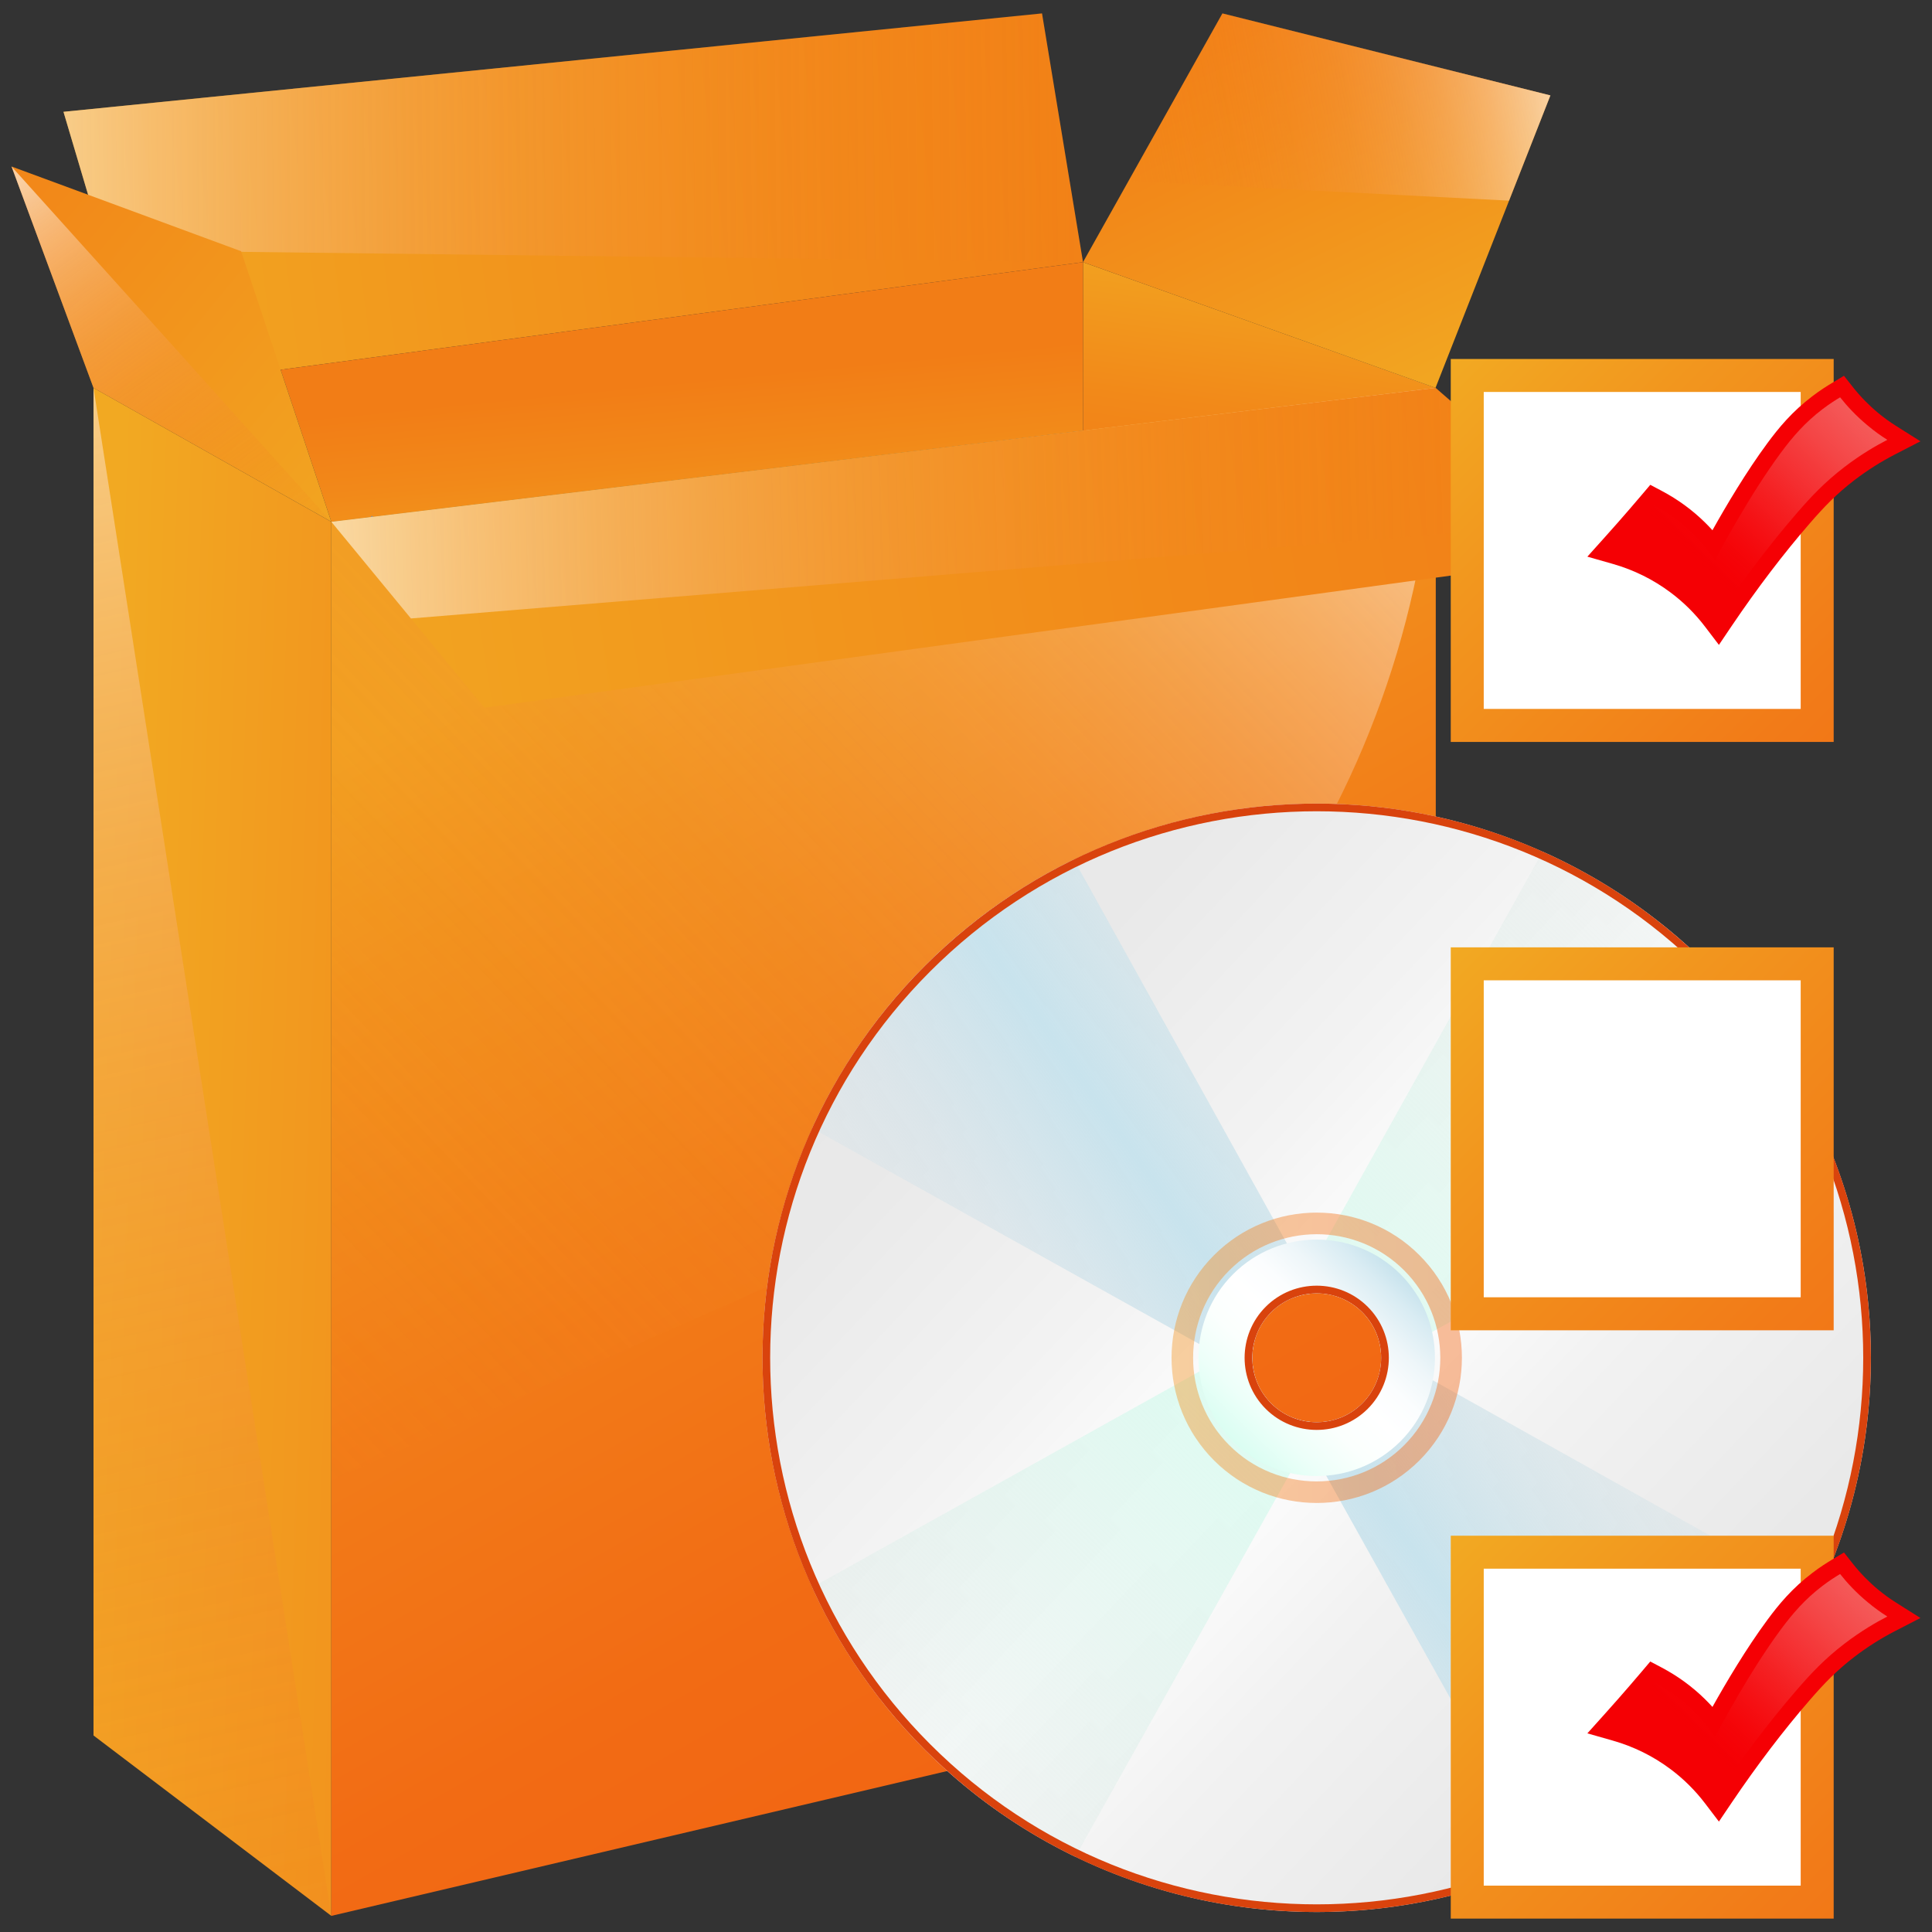 <?xml version="1.0" encoding="utf-8"?>
<!-- Generator: Adobe Illustrator 26.0.1, SVG Export Plug-In . SVG Version: 6.00 Build 0)  -->
<svg version="1.1" id="Layer_1" xmlns="http://www.w3.org/2000/svg" xmlns:xlink="http://www.w3.org/1999/xlink" x="0px" y="0px"
	 viewBox="0 0 55 55" style="enable-background:new 0 0 55 55;" xml:space="preserve">
<rect x="0" y="0" width="55" height="55" fill="#333333" stroke="none"/>
<g>
	<g>
		<linearGradient id="SVGID_1_" gradientUnits="userSpaceOnUse" x1="2.799" y1="32.684" x2="40.562" y2="33.932">
			<stop  offset="0" style="stop-color:#F2A922"/>
			<stop  offset="0.181" style="stop-color:#F2961E"/>
			<stop  offset="0.501" style="stop-color:#F27B18"/>
			<stop  offset="0.784" style="stop-color:#F26B14"/>
			<stop  offset="1" style="stop-color:#F26513"/>
		</linearGradient>
		<path style="fill:url(#SVGID_1_);" d="M2.662,11.042v38.362l6.77,5.136V14.855L2.662,11.042L2.662,11.042z"/>
		
			<linearGradient id="SVGID_00000157277722765217315490000004385174908946478472_" gradientUnits="userSpaceOnUse" x1="37.341" y1="6.701" x2="36.263" y2="14.736">
			<stop  offset="0" style="stop-color:#F2A922"/>
			<stop  offset="0.005" style="stop-color:#F2A922"/>
			<stop  offset="0.645" style="stop-color:#F28919"/>
			<stop  offset="1" style="stop-color:#F27D16"/>
		</linearGradient>
		<polygon style="fill:url(#SVGID_00000157277722765217315490000004385174908946478472_);" points="40.869,11.042 40.869,28.161 
			30.831,28.161 30.831,7.463 		"/>
		<polygon style="fill:none;" points="40.869,11.042 9.432,14.855 9.432,54.541 40.869,47.148 		"/>
		<polygon style="fill:none;" points="40.869,11.042 9.432,14.855 9.432,54.541 40.869,47.148 		"/>
		
			<linearGradient id="SVGID_00000013883054049717205060000016107746286316241546_" gradientUnits="userSpaceOnUse" x1="0.645" y1="7.41" x2="34.925" y2="3.035">
			<stop  offset="0" style="stop-color:#F2A922"/>
			<stop  offset="0.005" style="stop-color:#F2A922"/>
			<stop  offset="0.645" style="stop-color:#F28919"/>
			<stop  offset="1" style="stop-color:#F27D16"/>
		</linearGradient>
		<polygon style="fill:url(#SVGID_00000013883054049717205060000016107746286316241546_);" points="30.831,7.463 7.989,10.526 
			4.141,11.042 2.508,5.544 1.807,3.183 29.664,0.382 		"/>
		<polygon style="fill:none;" points="40.869,11.042 9.432,14.855 9.432,54.541 40.869,47.148 		"/>
		
			<linearGradient id="SVGID_00000023258485955374091280000007218857897918243519_" gradientUnits="userSpaceOnUse" x1="20.224" y1="17.266" x2="19.589" y2="10.817">
			<stop  offset="0" style="stop-color:#F2A922"/>
			<stop  offset="0.005" style="stop-color:#F2A922"/>
			<stop  offset="0.645" style="stop-color:#F28919"/>
			<stop  offset="1" style="stop-color:#F27D16"/>
		</linearGradient>
		<polygon style="fill:url(#SVGID_00000023258485955374091280000007218857897918243519_);" points="30.831,7.463 30.831,12.26 
			9.433,14.855 7.989,10.526 		"/>
		
			<linearGradient id="SVGID_00000004505248536419197030000014527425327592379298_" gradientUnits="userSpaceOnUse" x1="40.845" y1="12.039" x2="34.519" y2="-1.041">
			<stop  offset="0" style="stop-color:#F2A922"/>
			<stop  offset="0.005" style="stop-color:#F2A922"/>
			<stop  offset="0.645" style="stop-color:#F28919"/>
			<stop  offset="1" style="stop-color:#F27D16"/>
		</linearGradient>
		<polygon style="fill:url(#SVGID_00000004505248536419197030000014527425327592379298_);" points="34.8,0.382 44.137,2.716 
			40.866,11.042 30.831,7.463 		"/>
		
			<linearGradient id="SVGID_00000146478220175214275030000015576670858779818430_" gradientUnits="userSpaceOnUse" x1="-0.564" y1="4.221" x2="35.36" y2="3.873">
			<stop  offset="0" style="stop-color:#FFFFFF;stop-opacity:0.6"/>
			<stop  offset="0.05" style="stop-color:#FDEEE1;stop-opacity:0.57"/>
			<stop  offset="0.14" style="stop-color:#FBD4B2;stop-opacity:0.516"/>
			<stop  offset="0.235" style="stop-color:#F8BD88;stop-opacity:0.459"/>
			<stop  offset="0.334" style="stop-color:#F6A965;stop-opacity:0.4"/>
			<stop  offset="0.438" style="stop-color:#F59948;stop-opacity:0.337"/>
			<stop  offset="0.549" style="stop-color:#F48D32;stop-opacity:0.271"/>
			<stop  offset="0.669" style="stop-color:#F38422;stop-opacity:0.198"/>
			<stop  offset="0.807" style="stop-color:#F27F19;stop-opacity:0.116"/>
			<stop  offset="1" style="stop-color:#F27D16;stop-opacity:0"/>
		</linearGradient>
		<polygon style="fill:url(#SVGID_00000146478220175214275030000015576670858779818430_);" points="2.976,7.122 2.508,5.544 
			1.807,3.183 29.664,0.382 30.831,7.463 		"/>
		<polyline style="fill:none;stroke:#6493D4;stroke-width:0.112;stroke-miterlimit:10;" points="11.698,16.13 11.251,15.58 
			10.55,14.72 		"/>
		
			<linearGradient id="SVGID_00000016759193476561224810000005788024463771346062_" gradientUnits="userSpaceOnUse" x1="11.944" y1="15.008" x2="-4.784" y2="1.239">
			<stop  offset="0" style="stop-color:#F2A922"/>
			<stop  offset="0.005" style="stop-color:#F2A922"/>
			<stop  offset="0.645" style="stop-color:#F28919"/>
			<stop  offset="1" style="stop-color:#F27D16"/>
		</linearGradient>
		<polygon style="fill:url(#SVGID_00000016759193476561224810000005788024463771346062_);" points="9.433,14.855 2.662,11.042 
			0.328,4.74 2.508,5.544 6.864,7.152 7.989,10.526 		"/>
		<polygon style="fill:none;" points="40.869,11.042 9.432,14.855 9.432,54.541 40.869,47.148 		"/>
		
			<linearGradient id="SVGID_00000026141167323657624660000014401837424907796919_" gradientUnits="userSpaceOnUse" x1="16.515" y1="17.544" x2="33.836" y2="48.129">
			<stop  offset="0" style="stop-color:#F2A922"/>
			<stop  offset="0.181" style="stop-color:#F2961E"/>
			<stop  offset="0.501" style="stop-color:#F27B18"/>
			<stop  offset="0.784" style="stop-color:#F26B14"/>
			<stop  offset="1" style="stop-color:#F26513"/>
		</linearGradient>
		<polygon style="fill:url(#SVGID_00000026141167323657624660000014401837424907796919_);" points="40.869,11.042 9.432,14.855 
			9.432,54.541 40.869,47.148 		"/>
		<polygon style="fill:none;" points="40.869,11.042 9.432,14.855 9.432,54.541 40.869,47.148 		"/>
		
			<linearGradient id="SVGID_00000098188328955403279770000001133284128847484577_" gradientUnits="userSpaceOnUse" x1="36.691" y1="7.676" x2="-1.897" y2="44.255">
			<stop  offset="0" style="stop-color:#FFFFFF;stop-opacity:0.6"/>
			<stop  offset="0.022" style="stop-color:#FEF4EB;stop-opacity:0.587"/>
			<stop  offset="0.079" style="stop-color:#FBDBBF;stop-opacity:0.553"/>
			<stop  offset="0.14" style="stop-color:#F9C596;stop-opacity:0.516"/>
			<stop  offset="0.206" style="stop-color:#F7B174;stop-opacity:0.476"/>
			<stop  offset="0.278" style="stop-color:#F6A156;stop-opacity:0.433"/>
			<stop  offset="0.358" style="stop-color:#F4943F;stop-opacity:0.385"/>
			<stop  offset="0.448" style="stop-color:#F3892C;stop-opacity:0.331"/>
			<stop  offset="0.555" style="stop-color:#F38220;stop-opacity:0.267"/>
			<stop  offset="0.696" style="stop-color:#F27E18;stop-opacity:0.183"/>
			<stop  offset="1" style="stop-color:#F27D16;stop-opacity:0"/>
		</linearGradient>
		<path style="fill:url(#SVGID_00000098188328955403279770000001133284128847484577_);" d="M40.869,11.042L9.432,14.855V42.15
			l15.797-7.029C34.74,30.888,40.869,21.453,40.869,11.042L40.869,11.042z"/>
		
			<linearGradient id="SVGID_00000121987133508526778810000014185159273399700400_" gradientUnits="userSpaceOnUse" x1="0.503" y1="5.179" x2="9.477" y2="17.754">
			<stop  offset="0" style="stop-color:#FFFFFF;stop-opacity:0.6"/>
			<stop  offset="0.05" style="stop-color:#FDEEE1;stop-opacity:0.57"/>
			<stop  offset="0.14" style="stop-color:#FBD4B2;stop-opacity:0.516"/>
			<stop  offset="0.235" style="stop-color:#F8BD88;stop-opacity:0.459"/>
			<stop  offset="0.334" style="stop-color:#F6A965;stop-opacity:0.4"/>
			<stop  offset="0.438" style="stop-color:#F59948;stop-opacity:0.337"/>
			<stop  offset="0.549" style="stop-color:#F48D32;stop-opacity:0.271"/>
			<stop  offset="0.669" style="stop-color:#F38422;stop-opacity:0.198"/>
			<stop  offset="0.807" style="stop-color:#F27F19;stop-opacity:0.116"/>
			<stop  offset="1" style="stop-color:#F27D16;stop-opacity:0"/>
		</linearGradient>
		<polygon style="fill:url(#SVGID_00000121987133508526778810000014185159273399700400_);" points="9.433,14.855 2.662,11.042 
			0.328,4.74 		"/>
		
			<linearGradient id="SVGID_00000179618600149181459760000007902052848940595626_" gradientUnits="userSpaceOnUse" x1="44.077" y1="2.047" x2="30.81" y2="4.6">
			<stop  offset="0" style="stop-color:#FFFFFF;stop-opacity:0.6"/>
			<stop  offset="0.05" style="stop-color:#FDEEE1;stop-opacity:0.57"/>
			<stop  offset="0.14" style="stop-color:#FBD4B2;stop-opacity:0.516"/>
			<stop  offset="0.235" style="stop-color:#F8BD88;stop-opacity:0.459"/>
			<stop  offset="0.334" style="stop-color:#F6A965;stop-opacity:0.4"/>
			<stop  offset="0.438" style="stop-color:#F59948;stop-opacity:0.337"/>
			<stop  offset="0.549" style="stop-color:#F48D32;stop-opacity:0.271"/>
			<stop  offset="0.669" style="stop-color:#F38422;stop-opacity:0.198"/>
			<stop  offset="0.807" style="stop-color:#F27F19;stop-opacity:0.116"/>
			<stop  offset="1" style="stop-color:#F27D16;stop-opacity:0"/>
		</linearGradient>
		<polygon style="fill:url(#SVGID_00000179618600149181459760000007902052848940595626_);" points="34.8,0.382 44.137,2.716 
			42.96,5.712 32.124,5.155 		"/>
		
			<linearGradient id="SVGID_00000103250744599048010140000016535030102600087709_" gradientUnits="userSpaceOnUse" x1="6.254" y1="18.718" x2="48.299" y2="12.026">
			<stop  offset="0" style="stop-color:#F2A922"/>
			<stop  offset="0.005" style="stop-color:#F2A922"/>
			<stop  offset="0.645" style="stop-color:#F28919"/>
			<stop  offset="1" style="stop-color:#F27D16"/>
		</linearGradient>
		<polygon style="fill:url(#SVGID_00000103250744599048010140000016535030102600087709_);" points="46.238,15.711 40.869,16.445 
			30.831,17.817 13.79,20.147 9.433,14.855 30.831,12.26 40.869,11.042 		"/>
		
			<linearGradient id="SVGID_00000004531601923169582160000004774229922354794412_" gradientUnits="userSpaceOnUse" x1="9.005" y1="14.803" x2="44.902" y2="13.808">
			<stop  offset="0" style="stop-color:#FFFFFF;stop-opacity:0.6"/>
			<stop  offset="0.111" style="stop-color:#FCE1CA;stop-opacity:0.533"/>
			<stop  offset="0.227" style="stop-color:#F9C79B;stop-opacity:0.464"/>
			<stop  offset="0.346" style="stop-color:#F7B072;stop-opacity:0.392"/>
			<stop  offset="0.467" style="stop-color:#F59E51;stop-opacity:0.32"/>
			<stop  offset="0.591" style="stop-color:#F48F37;stop-opacity:0.245"/>
			<stop  offset="0.718" style="stop-color:#F38524;stop-opacity:0.169"/>
			<stop  offset="0.852" style="stop-color:#F27F1A;stop-opacity:0.089"/>
			<stop  offset="1" style="stop-color:#F27D16;stop-opacity:0"/>
		</linearGradient>
		<polygon style="fill:url(#SVGID_00000004531601923169582160000004774229922354794412_);" points="11.698,17.606 9.433,14.855 
			30.831,12.26 40.869,11.042 45.254,14.855 		"/>
		
			<linearGradient id="SVGID_00000047748332847083567220000014778332654938469773_" gradientUnits="userSpaceOnUse" x1="-2.345" y1="7.753" x2="15.205" y2="86.514">
			<stop  offset="0" style="stop-color:#FFFFFF;stop-opacity:0.6"/>
			<stop  offset="0.013" style="stop-color:#FEF9F4;stop-opacity:0.592"/>
			<stop  offset="0.076" style="stop-color:#FCDFC6;stop-opacity:0.554"/>
			<stop  offset="0.144" style="stop-color:#F9C89C;stop-opacity:0.513"/>
			<stop  offset="0.217" style="stop-color:#F7B478;stop-opacity:0.47"/>
			<stop  offset="0.295" style="stop-color:#F6A359;stop-opacity:0.423"/>
			<stop  offset="0.38" style="stop-color:#F49541;stop-opacity:0.372"/>
			<stop  offset="0.476" style="stop-color:#F38A2D;stop-opacity:0.315"/>
			<stop  offset="0.587" style="stop-color:#F38320;stop-opacity:0.248"/>
			<stop  offset="0.728" style="stop-color:#F27E18;stop-opacity:0.163"/>
			<stop  offset="1" style="stop-color:#F27D16;stop-opacity:0"/>
		</linearGradient>
		<path style="fill:url(#SVGID_00000047748332847083567220000014778332654938469773_);" d="M2.662,11.042L2.662,11.042v38.362
			l6.77,5.136"/>
	</g>
	<g>
		<defs>
			<path id="SVGID_00000135671938151849222910000005899700891550236855_" d="M48.64,27.498c-6.162-6.162-16.151-6.162-22.313,0
				c-6.161,6.161-6.161,16.15,0,22.312c6.162,6.162,16.151,6.162,22.313,0C54.801,43.648,54.801,33.659,48.64,27.498z
				 M38.782,39.952c-0.716,0.715-1.88,0.715-2.596,0c-0.715-0.716-0.715-1.88,0-2.596c0.716-0.716,1.88-0.716,2.596,0
				C39.498,38.071,39.498,39.235,38.782,39.952z"/>
		</defs>
		<clipPath id="SVGID_00000076585580913612967870000012484740956618079106_">
			<use xlink:href="#SVGID_00000135671938151849222910000005899700891550236855_"  style="overflow:visible;"/>
		</clipPath>
		
			<linearGradient id="SVGID_00000045599212294912428620000005897437891264095104_" gradientUnits="userSpaceOnUse" x1="21.14" y1="23.175" x2="55.076" y2="55.314">
			<stop  offset="0" style="stop-color:#E6E6E6"/>
			<stop  offset="0.207" style="stop-color:#E9E9E9"/>
			<stop  offset="0.368" style="stop-color:#F3F3F3"/>
			<stop  offset="0.481" style="stop-color:#FFFFFF"/>
			<stop  offset="0.605" style="stop-color:#F2F2F2"/>
			<stop  offset="0.764" style="stop-color:#E9E9E9"/>
			<stop  offset="1" style="stop-color:#E6E6E6"/>
		</linearGradient>
		
			<circle style="clip-path:url(#SVGID_00000076585580913612967870000012484740956618079106_);fill:url(#SVGID_00000045599212294912428620000005897437891264095104_);" cx="37.484" cy="38.654" r="15.777"/>
		
			<linearGradient id="SVGID_00000046325924597044822350000008107647825377126327_" gradientUnits="userSpaceOnUse" x1="-4498.209" y1="8759.152" x2="-4445.349" y2="8759.152" gradientTransform="matrix(-0.707 0.707 -0.707 -0.707 3068.825 9394.335)">
			<stop  offset="0" style="stop-color:#E6E6E6;stop-opacity:0"/>
			<stop  offset="0.203" style="stop-color:#E3EBE9;stop-opacity:0.408"/>
			<stop  offset="0.456" style="stop-color:#DCFBF0;stop-opacity:0.916"/>
			<stop  offset="0.497" style="stop-color:#DAFEF2"/>
			<stop  offset="0.551" style="stop-color:#DCFAF0;stop-opacity:0.894"/>
			<stop  offset="0.796" style="stop-color:#E3EBE9;stop-opacity:0.405"/>
			<stop  offset="1" style="stop-color:#E6E6E6;stop-opacity:0"/>
		</linearGradient>
		
			<polygon style="clip-path:url(#SVGID_00000076585580913612967870000012484740956618079106_);fill:url(#SVGID_00000046325924597044822350000008107647825377126327_);" points="
			12.353,51.19 36.352,37.812 49.73,13.813 62.034,26.117 38.171,39.36 24.657,63.494 		"/>
		<path style="clip-path:url(#SVGID_00000076585580913612967870000012484740956618079106_);fill:none;" d="M26.328,27.497
			c-6.162,6.162-6.162,16.151,0,22.313c6.161,6.161,16.151,6.161,22.312-0.001c6.161-6.161,6.161-16.151,0-22.312
			C42.479,21.336,32.489,21.336,26.328,27.497z M38.782,39.951c-0.716,0.716-1.88,0.716-2.595,0s-0.716-1.88,0-2.595
			c0.716-0.716,1.88-0.716,2.595,0S39.498,39.236,38.782,39.951z"/>
		
			<linearGradient id="SVGID_00000012446793611998931200000008055571058173191073_" gradientUnits="userSpaceOnUse" x1="-3687.987" y1="1128.985" x2="-3693.484" y2="1160.807" gradientTransform="matrix(0.707 0.707 -0.707 0.707 3455.644 1839.439)">
			<stop  offset="0" style="stop-color:#E6E6E6;stop-opacity:0"/>
			<stop  offset="0.177" style="stop-color:#E1E6E7;stop-opacity:0.356"/>
			<stop  offset="0.381" style="stop-color:#D3E4EA;stop-opacity:0.766"/>
			<stop  offset="0.497" style="stop-color:#C8E3ED"/>
			<stop  offset="0.636" style="stop-color:#D7E4EA;stop-opacity:0.724"/>
			<stop  offset="0.815" style="stop-color:#E2E6E7;stop-opacity:0.369"/>
			<stop  offset="1" style="stop-color:#E6E6E6;stop-opacity:0"/>
		</linearGradient>
		
			<polygon style="clip-path:url(#SVGID_00000076585580913612967870000012484740956618079106_);fill:url(#SVGID_00000012446793611998931200000008055571058173191073_);" points="
			49.73,63.494 36.352,39.495 12.353,26.117 24.657,13.813 37.9,37.676 62.034,51.19 		"/>
		<g style="clip-path:url(#SVGID_00000076585580913612967870000012484740956618079106_);">
			<path style="fill:#FFFFFF;" d="M36.186,37.356c-0.716,0.716-0.716,1.88,0,2.596s1.88,0.716,2.596,0s0.716-1.88,0-2.596
				S36.902,36.64,36.186,37.356z"/>
			
				<linearGradient id="SVGID_00000032609778182858450350000004510980572482970537_" gradientUnits="userSpaceOnUse" x1="39.813" y1="36.222" x2="35.155" y2="41.085">
				<stop  offset="0" style="stop-color:#C8E3ED"/>
				<stop  offset="0.089" style="stop-color:#D9ECF3"/>
				<stop  offset="0.232" style="stop-color:#EEF6F9"/>
				<stop  offset="0.371" style="stop-color:#FBFDFE"/>
				<stop  offset="0.504" style="stop-color:#FFFFFF"/>
				<stop  offset="0.663" style="stop-color:#FBFFFD"/>
				<stop  offset="0.836" style="stop-color:#EDFFF9"/>
				<stop  offset="1" style="stop-color:#DAFEF2"/>
			</linearGradient>
			<path style="fill:url(#SVGID_00000032609778182858450350000004510980572482970537_);" d="M35.103,36.273
				c-1.313,1.313-1.313,3.449,0,4.762c1.313,1.313,3.449,1.313,4.762,0c1.313-1.313,1.313-3.449,0-4.762
				C38.552,34.96,36.416,34.96,35.103,36.273z M38.89,40.06c-0.775,0.775-2.037,0.775-2.812,0c-0.775-0.775-0.775-2.037,0-2.812
				c0.775-0.775,2.037-0.775,2.812,0C39.665,38.023,39.665,39.285,38.89,40.06z"/>
			
				<linearGradient id="SVGID_00000071541691286427333640000005324829326655888533_" gradientUnits="userSpaceOnUse" x1="33.351" y1="38.654" x2="41.617" y2="38.654">
				<stop  offset="0" style="stop-color:#F29422"/>
				<stop  offset="0.371" style="stop-color:#F27B1A"/>
				<stop  offset="0.728" style="stop-color:#F26B15"/>
				<stop  offset="1" style="stop-color:#F26513"/>
			</linearGradient>
			<path style="opacity:0.42;fill:url(#SVGID_00000071541691286427333640000005324829326655888533_);" d="M34.562,35.731
				c-1.614,1.614-1.614,4.231,0,5.845s4.231,1.614,5.845,0s1.614-4.231,0-5.845S36.176,34.117,34.562,35.731z M39.973,41.143
				c-1.373,1.373-3.606,1.373-4.978,0c-1.373-1.373-1.373-3.606,0-4.978s3.606-1.373,4.978,0S41.346,39.77,39.973,41.143z"/>
		</g>
		<path style="clip-path:url(#SVGID_00000076585580913612967870000012484740956618079106_);fill:none;" d="M48.64,27.497
			c-6.162-6.161-16.151-6.161-22.313,0c-6.161,6.162-6.161,16.151,0,22.313c6.162,6.161,16.151,6.161,22.313,0
			C54.801,43.649,54.801,33.659,48.64,27.497z M38.781,39.951c-0.715,0.716-1.879,0.716-2.596,0c-0.715-0.715-0.715-1.879,0-2.596
			c0.716-0.715,1.88-0.715,2.596,0C39.498,38.072,39.498,39.236,38.781,39.951z"/>
		
			<path style="clip-path:url(#SVGID_00000076585580913612967870000012484740956618079106_);fill:none;stroke:#D9430D;stroke-width:0.437;stroke-miterlimit:10;" d="
			M48.64,27.498c-6.162-6.162-16.151-6.162-22.313,0c-6.161,6.161-6.161,16.15,0,22.312c6.162,6.162,16.151,6.162,22.313,0
			C54.801,43.648,54.801,33.659,48.64,27.498z M38.782,39.952c-0.716,0.715-1.88,0.715-2.596,0c-0.715-0.716-0.715-1.88,0-2.596
			c0.716-0.716,1.88-0.716,2.596,0C39.498,38.071,39.498,39.235,38.782,39.952z"/>
	</g>
</g>
<g>
	<g>
		<g>
			<g>
				<rect x="41.77" y="27.438" style="fill:#FFFFFF;" width="9.962" height="9.962"/>
				
					<linearGradient id="SVGID_00000054252677938047007270000008246720658910996898_" gradientUnits="userSpaceOnUse" x1="41.371" y1="27.04" x2="60.874" y2="46.543">
					<stop  offset="0" style="stop-color:#F2A922"/>
					<stop  offset="0.181" style="stop-color:#F2961E"/>
					<stop  offset="0.501" style="stop-color:#F27B18"/>
					<stop  offset="0.784" style="stop-color:#F26B14"/>
					<stop  offset="1" style="stop-color:#F26513"/>
				</linearGradient>
				<path style="fill:url(#SVGID_00000054252677938047007270000008246720658910996898_);" d="M51.262,27.908v9.023h-9.023v-9.023
					H51.262 M52.201,26.969h-0.939h-9.023H41.3v0.939v9.023v0.939h0.939h9.023h0.939v-0.939v-9.023V26.969L52.201,26.969z"/>
			</g>
		</g>
	</g>
	<g>
		<g>
			<g>
				<rect x="41.77" y="44.187" style="fill:#FFFFFF;" width="9.962" height="9.962"/>
				
					<linearGradient id="SVGID_00000029036596331441542610000002562602372363772066_" gradientUnits="userSpaceOnUse" x1="41.371" y1="43.789" x2="60.874" y2="63.292">
					<stop  offset="0" style="stop-color:#F2A922"/>
					<stop  offset="0.181" style="stop-color:#F2961E"/>
					<stop  offset="0.501" style="stop-color:#F27B18"/>
					<stop  offset="0.784" style="stop-color:#F26B14"/>
					<stop  offset="1" style="stop-color:#F26513"/>
				</linearGradient>
				<path style="fill:url(#SVGID_00000029036596331441542610000002562602372363772066_);" d="M51.262,44.657v9.023h-9.023v-9.023
					H51.262 M52.201,43.718h-0.939h-9.023H41.3v0.939v9.023v0.939h0.939h9.023h0.939V53.68v-9.023V43.718L52.201,43.718z"/>
			</g>
		</g>
		<g>
			<path style="fill:#F50004;" d="M48.539,51.338c-0.282-0.37-0.612-0.697-0.98-0.972c-0.494-0.37-1.047-0.644-1.647-0.815
				l-0.723-0.206l0.502-0.559c0.12-0.134,0.24-0.269,0.36-0.405c0.222-0.252,0.446-0.511,0.685-0.793l0.244-0.288l0.333,0.176
				c0.453,0.24,0.866,0.542,1.228,0.899c0.072,0.071,0.141,0.143,0.209,0.218c0.386-0.691,0.966-1.67,1.565-2.48
				c0.321-0.434,0.699-0.896,1.284-1.339c0.222-0.169,0.415-0.289,0.541-0.365l0.354-0.213l0.256,0.324
				c0.211,0.267,0.451,0.512,0.713,0.73c0.163,0.135,0.336,0.261,0.514,0.373l0.694,0.438l-0.729,0.376
				c-0.401,0.207-0.787,0.452-1.148,0.728c-0.509,0.39-0.865,0.761-1.275,1.234c-0.748,0.863-1.495,1.844-2.22,2.917l-0.365,0.541
				L48.539,51.338z"/>
			
				<linearGradient id="SVGID_00000023246153991258412250000003199101049317141142_" gradientUnits="userSpaceOnUse" x1="52.849" y1="44.477" x2="48.137" y2="49.334">
				<stop  offset="0" style="stop-color:#F46362"/>
				<stop  offset="0.285" style="stop-color:#F4605F;stop-opacity:0.715"/>
				<stop  offset="0.472" style="stop-color:#F45757;stop-opacity:0.528"/>
				<stop  offset="0.631" style="stop-color:#F44949;stop-opacity:0.369"/>
				<stop  offset="0.775" style="stop-color:#F43335;stop-opacity:0.225"/>
				<stop  offset="0.907" style="stop-color:#F5181B;stop-opacity:0.093"/>
				<stop  offset="1" style="stop-color:#F50004;stop-opacity:0"/>
			</linearGradient>
			<path style="fill:url(#SVGID_00000023246153991258412250000003199101049317141142_);" d="M53.728,46.019
				c-0.316,0.163-0.747,0.412-1.218,0.772c-0.569,0.436-0.96,0.856-1.344,1.299c-0.869,1.002-1.632,2.042-2.254,2.962
				c-0.237-0.31-0.585-0.698-1.072-1.063c-0.683-0.512-1.351-0.763-1.799-0.891c0.121-0.135,0.242-0.271,0.363-0.409
				c0.236-0.268,0.466-0.535,0.691-0.8c0.313,0.166,0.718,0.423,1.118,0.818c0.261,0.257,0.46,0.513,0.609,0.736
				c0.141-0.265,0.987-1.856,1.872-3.053c0.342-0.461,0.69-0.865,1.19-1.245c0.2-0.152,0.377-0.263,0.5-0.336
				c0.195,0.246,0.451,0.526,0.782,0.8C53.36,45.772,53.551,45.907,53.728,46.019z"/>
		</g>
	</g>
	<g>
		<g>
			<g>
				<rect x="41.77" y="10.69" style="fill:#FFFFFF;" width="9.962" height="9.962"/>
				
					<linearGradient id="SVGID_00000008141879246118658530000015361444517967688108_" gradientUnits="userSpaceOnUse" x1="41.371" y1="10.291" x2="60.874" y2="29.794">
					<stop  offset="0" style="stop-color:#F2A922"/>
					<stop  offset="0.181" style="stop-color:#F2961E"/>
					<stop  offset="0.501" style="stop-color:#F27B18"/>
					<stop  offset="0.784" style="stop-color:#F26B14"/>
					<stop  offset="1" style="stop-color:#F26513"/>
				</linearGradient>
				<path style="fill:url(#SVGID_00000008141879246118658530000015361444517967688108_);" d="M51.262,11.159v9.023h-9.023v-9.023
					H51.262 M52.201,10.22h-0.939h-9.023H41.3v0.939v9.023v0.939h0.939h9.023h0.939v-0.939v-9.023V10.22L52.201,10.22z"/>
			</g>
		</g>
		<g>
			<path style="fill:#F50004;" d="M48.539,17.84c-0.282-0.37-0.612-0.697-0.98-0.972c-0.494-0.37-1.047-0.644-1.647-0.815
				l-0.723-0.206l0.502-0.559c0.12-0.134,0.24-0.269,0.36-0.405c0.222-0.252,0.446-0.511,0.685-0.793l0.244-0.288l0.333,0.176
				c0.453,0.24,0.866,0.542,1.228,0.899c0.072,0.071,0.141,0.143,0.209,0.218c0.386-0.691,0.966-1.67,1.565-2.48
				c0.321-0.434,0.699-0.896,1.284-1.339c0.222-0.169,0.415-0.289,0.541-0.365l0.354-0.213l0.256,0.324
				c0.211,0.267,0.451,0.512,0.713,0.73c0.163,0.135,0.336,0.261,0.514,0.373l0.694,0.438l-0.729,0.376
				c-0.401,0.207-0.787,0.452-1.148,0.728c-0.509,0.39-0.865,0.761-1.275,1.234c-0.748,0.863-1.495,1.844-2.22,2.917l-0.365,0.541
				L48.539,17.84z"/>
			
				<linearGradient id="SVGID_00000119835694973756119430000013279990644995186088_" gradientUnits="userSpaceOnUse" x1="52.849" y1="10.979" x2="48.137" y2="15.836">
				<stop  offset="0" style="stop-color:#F46362"/>
				<stop  offset="0.285" style="stop-color:#F4605F;stop-opacity:0.715"/>
				<stop  offset="0.472" style="stop-color:#F45757;stop-opacity:0.528"/>
				<stop  offset="0.631" style="stop-color:#F44949;stop-opacity:0.369"/>
				<stop  offset="0.775" style="stop-color:#F43335;stop-opacity:0.225"/>
				<stop  offset="0.907" style="stop-color:#F5181B;stop-opacity:0.093"/>
				<stop  offset="1" style="stop-color:#F50004;stop-opacity:0"/>
			</linearGradient>
			<path style="fill:url(#SVGID_00000119835694973756119430000013279990644995186088_);" d="M53.728,12.521
				c-0.316,0.163-0.747,0.412-1.218,0.772c-0.569,0.436-0.96,0.856-1.344,1.299c-0.869,1.002-1.632,2.042-2.254,2.962
				c-0.237-0.31-0.585-0.698-1.072-1.063c-0.683-0.512-1.351-0.763-1.799-0.891c0.121-0.135,0.242-0.271,0.363-0.409
				c0.236-0.268,0.466-0.535,0.691-0.8c0.313,0.166,0.718,0.423,1.118,0.818c0.261,0.257,0.46,0.513,0.609,0.736
				c0.141-0.265,0.987-1.856,1.872-3.053c0.342-0.461,0.69-0.865,1.19-1.245c0.2-0.152,0.377-0.263,0.5-0.336
				c0.195,0.246,0.451,0.526,0.782,0.8C53.36,12.275,53.551,12.409,53.728,12.521z"/>
		</g>
	</g>
</g>
</svg>
